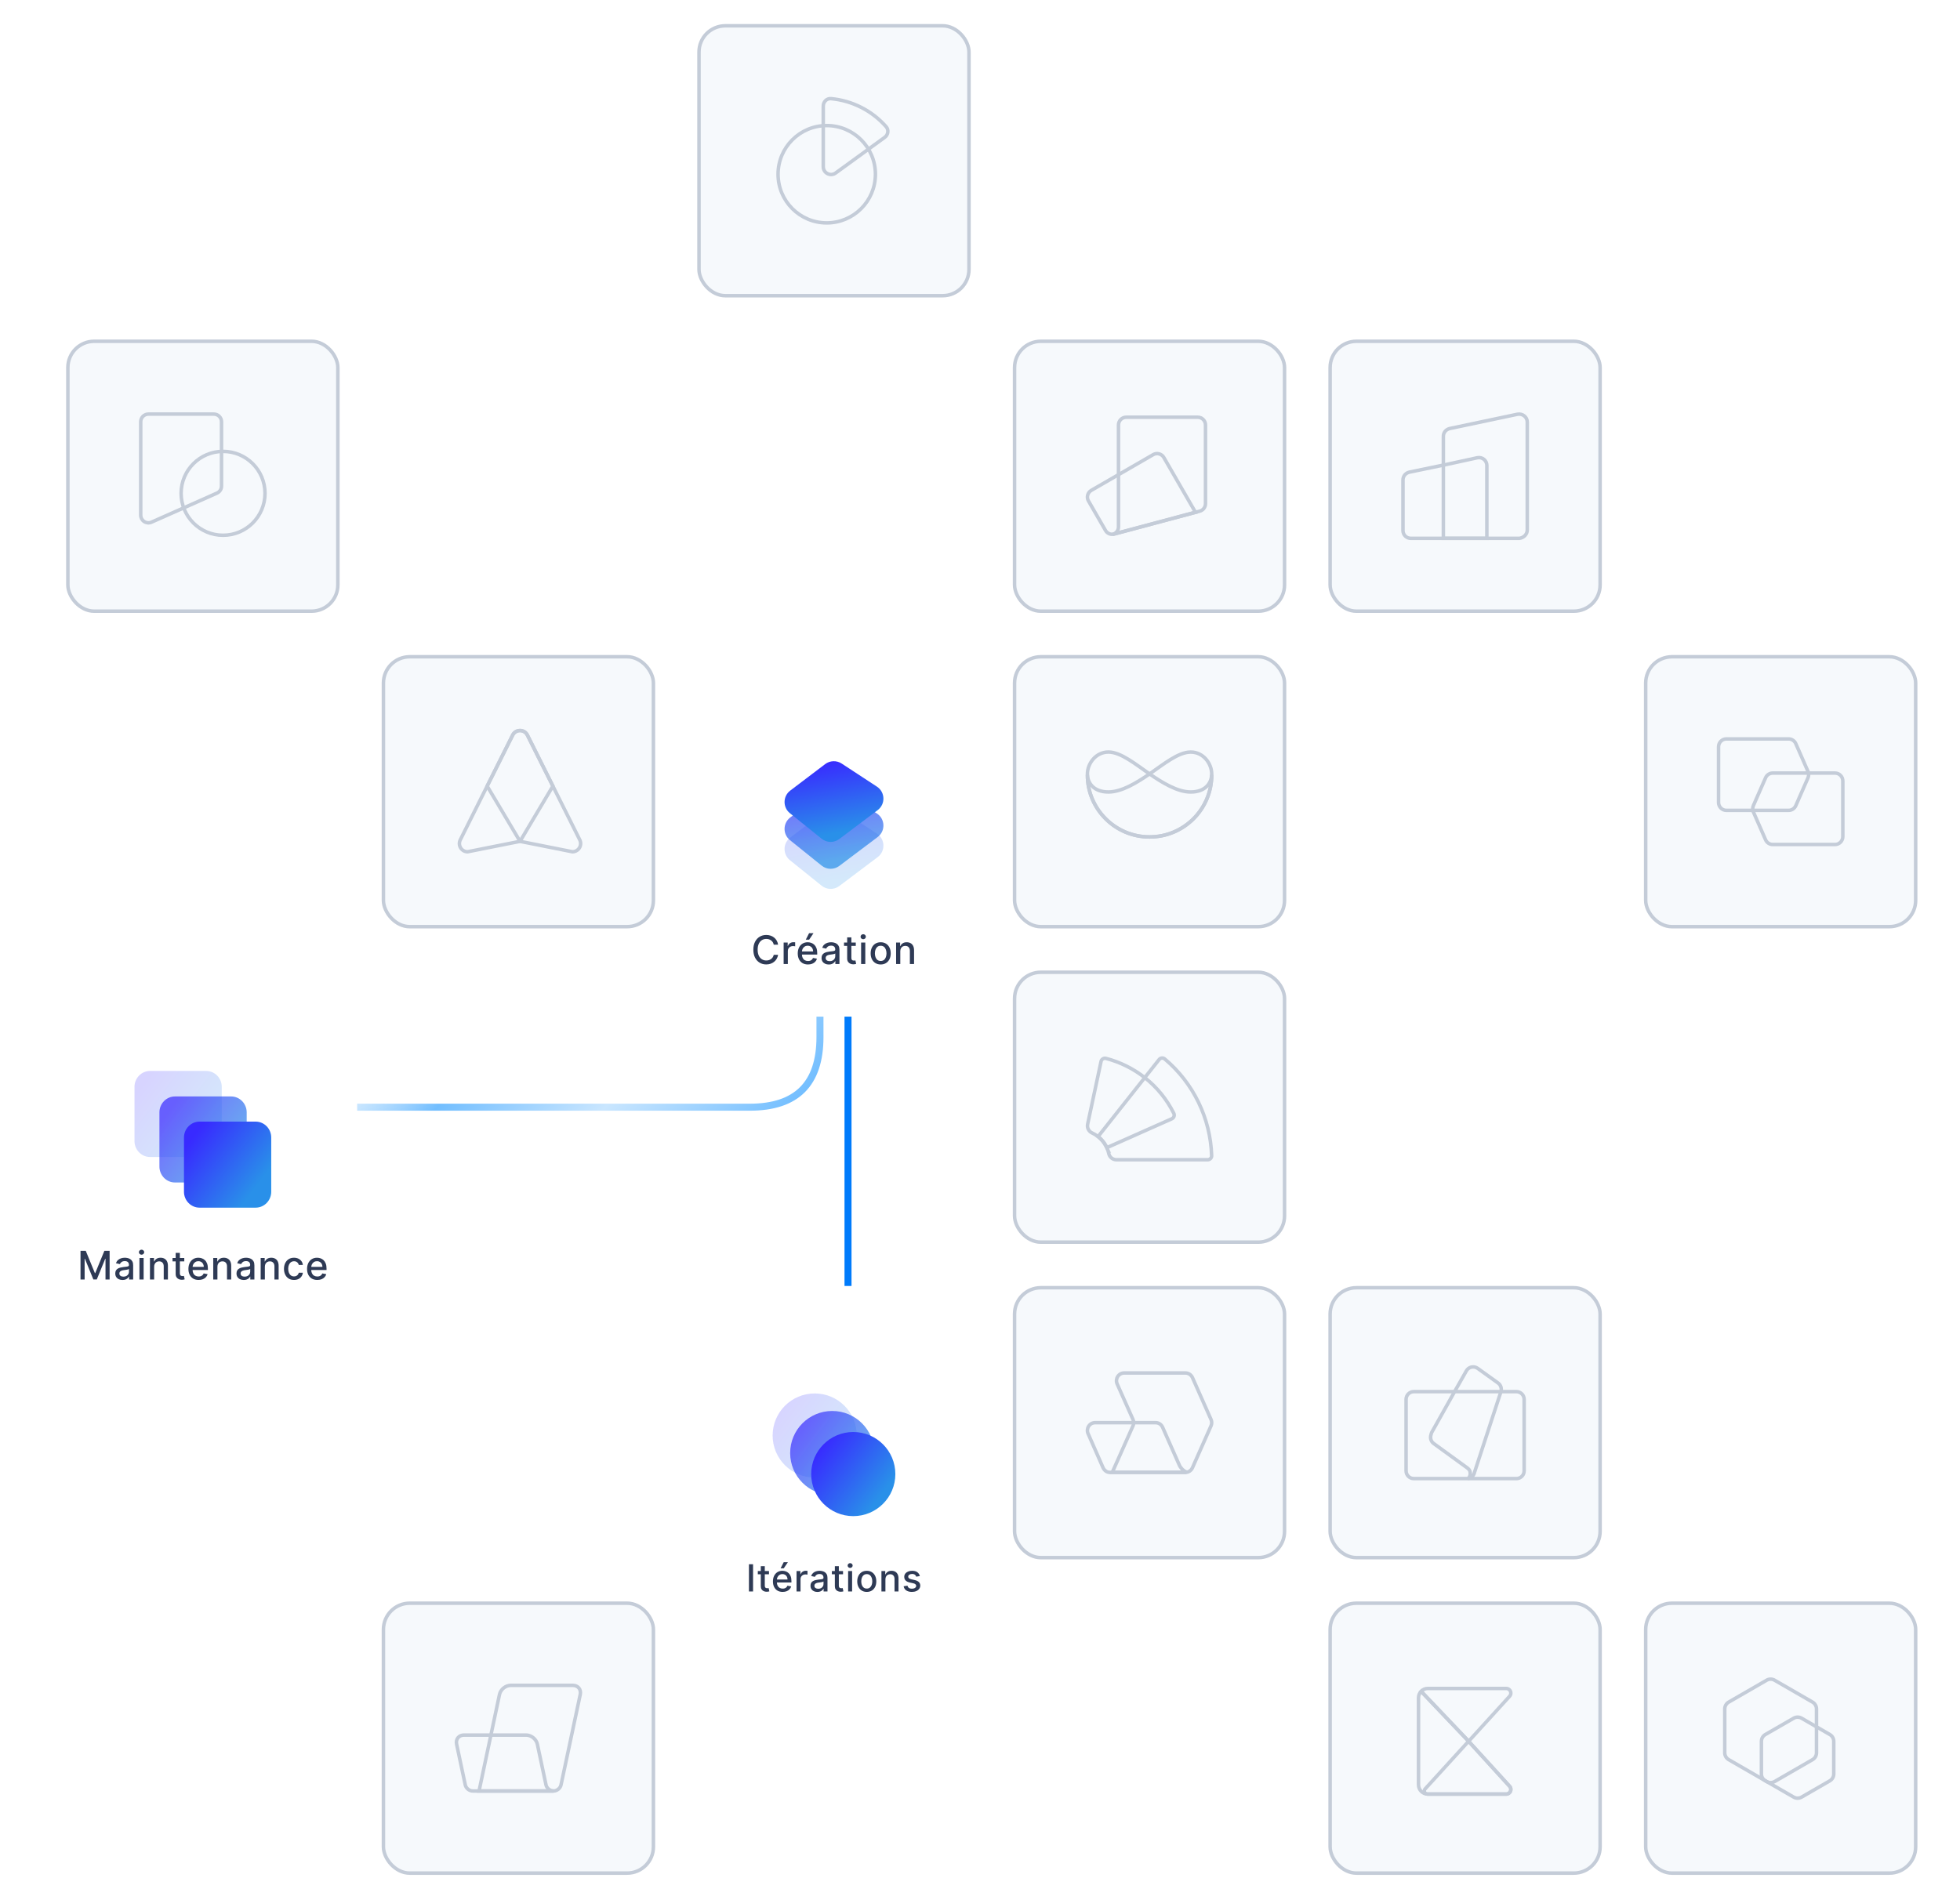 <svg width="559" height="541" viewBox="0 0 559 541" fill="none" xmlns="http://www.w3.org/2000/svg">
<path d="M241.857 264.859V366.859" stroke="#007BFB" stroke-width="2" stroke-dasharray="102 102"/>
<path d="M233.857 264.859V295.859C233.857 309.193 227.191 315.859 213.857 315.859H100.857" stroke="url(#paint0_linear_3390_87866)" stroke-width="2" stroke-dasharray="176.46 176.46"/>
<rect x="109.357" y="187.359" width="77" height="77" rx="7.5" fill="#F6F9FC"/>
<rect x="109.357" y="187.359" width="77" height="77" rx="7.5" stroke="#C4CCD8"/>
<path d="M148.314 208.406C149.201 208.406 150.012 208.908 150.408 209.702L157.686 224.259L165.354 239.6C165.717 240.326 165.679 241.188 165.252 241.879C164.94 242.386 164.451 242.747 163.892 242.904L163.738 242.941C163.635 242.963 163.529 242.978 163.422 242.985L163.26 242.991L148.314 240.019L138.941 224.259L146.22 209.702C146.616 208.908 147.427 208.406 148.314 208.406Z" stroke="#C4CCD8"/>
<path d="M148.311 208.406C149.198 208.406 150.009 208.908 150.405 209.702L157.684 224.259L148.311 240.019L133.365 242.991C132.553 242.991 131.799 242.57 131.373 241.879C130.946 241.188 130.908 240.326 131.271 239.6L138.939 224.259L146.217 209.702C146.613 208.908 147.424 208.406 148.311 208.406Z" stroke="#C4CCD8"/>
<rect x="19.357" y="97.359" width="77" height="77" rx="7.5" fill="#F6F9FC"/>
<rect x="19.357" y="97.359" width="77" height="77" rx="7.5" stroke="#C4CCD8"/>
<path d="M63.176 120.317C63.176 119.111 62.196 118.133 60.987 118.133H42.324C41.115 118.133 40.135 119.111 40.135 120.317V146.965C40.135 147.705 40.51 148.394 41.131 148.797C41.752 149.2 42.536 149.261 43.213 148.961L52.242 144.953L61.876 140.672C62.666 140.321 63.176 139.539 63.176 138.676V128.137V120.317Z" stroke="#C4CCD8"/>
<path d="M63.618 152.701C70.225 152.701 75.581 147.344 75.581 140.737C75.581 134.13 70.225 128.773 63.618 128.773C57.011 128.773 51.654 134.13 51.654 140.737C51.654 147.344 57.011 152.701 63.618 152.701Z" stroke="#C4CCD8"/>
<rect x="379.357" y="97.359" width="77" height="77" rx="7.5" fill="#F6F9FC"/>
<rect x="379.357" y="97.359" width="77" height="77" rx="7.5" stroke="#C4CCD8"/>
<path d="M421.363 130.58L412.728 132.46L401.934 134.697C400.854 134.965 400.135 135.86 400.135 136.934V151.343C400.135 152.596 401.124 153.58 402.384 153.58H424.062V132.818C424.062 131.386 422.803 130.312 421.363 130.58Z" stroke="#C4CCD8"/>
<path d="M432.793 118.174L413.453 122.256C412.374 122.522 411.654 123.409 411.654 124.474V132.549V153.58H433.333C434.592 153.403 435.581 152.427 435.581 151.185V120.392C435.581 118.972 434.232 117.908 432.793 118.174Z" stroke="#C4CCD8"/>
<rect x="289.357" y="367.359" width="77" height="77" rx="7.5" fill="#F6F9FC"/>
<rect x="289.357" y="367.359" width="77" height="77" rx="7.5" stroke="#C4CCD8"/>
<path d="M338.082 391.68H320.625C319.879 391.679 319.183 392.061 318.778 392.693C318.372 393.325 318.312 394.121 318.618 394.808L323.138 404.96C323.394 405.531 323.394 406.186 323.138 406.757L317.225 420.038H338.082C338.947 420.037 339.732 419.523 340.086 418.726L345.391 406.766C345.647 406.189 345.647 405.531 345.391 404.955L340.086 392.991C339.732 392.194 338.947 391.681 338.082 391.68Z" stroke="#C4CCD8"/>
<path d="M316.54 420.039C316.277 420.039 316.016 419.99 315.771 419.891C315.287 419.678 314.839 419.24 314.619 418.753L310.327 408.99C310.023 408.303 310.083 407.507 310.484 406.875C310.886 406.242 311.576 405.86 312.316 405.859H329.603C330.452 405.86 331.222 406.367 331.57 407.155L335.819 416.769C335.993 417.169 336.318 417.896 336.424 418.126C336.516 418.316 336.631 418.493 336.766 418.654C337.199 419.227 337.831 419.809 338.518 419.997C338.493 419.99 338.257 420.039 338.035 420.039C337.849 420.039 337.773 420.036 337.725 420.036H337.676C337.66 420.036 337.644 420.037 337.622 420.039H316.54Z" stroke="#C4CCD8"/>
<rect x="289.357" y="187.359" width="77" height="77" rx="7.5" fill="#F6F9FC"/>
<rect x="289.357" y="187.359" width="77" height="77" rx="7.5" stroke="#C4CCD8"/>
<path d="M339.59 225.938C335.801 225.938 331.536 223.312 327.859 220.787C323.959 218.095 319.672 214.539 316.128 214.539C312.505 214.539 310.135 217.851 310.135 220.787C310.135 220.873 310.135 220.956 310.135 221.042C310.135 230.83 318.07 238.765 327.859 238.765C337.647 238.765 345.582 230.83 345.582 221.042C345.463 223.418 343.782 225.938 339.59 225.938Z" stroke="#C4CCD8"/>
<path d="M339.59 214.547C336.045 214.547 331.758 218.092 327.859 220.784C324.181 223.309 319.916 225.934 316.128 225.934C311.935 225.934 310.254 223.414 310.135 221.038C310.135 230.827 318.07 238.762 327.859 238.762C337.647 238.762 345.582 230.827 345.582 221.038C345.582 220.952 345.582 220.869 345.582 220.784C345.582 217.848 343.212 214.536 339.59 214.547Z" stroke="#C4CCD8"/>
<g filter="url(#filter0_dd_3390_87866)">
<g clip-path="url(#clip0_3390_87866)">
<rect x="13.857" y="271.859" width="88" height="88" rx="8" fill="white"/>
<path opacity="0.2" d="M38.357 289.905C38.357 287.394 40.347 285.359 42.802 285.359H58.802C61.257 285.359 63.246 287.394 63.246 289.905V305.359C63.246 307.87 61.257 309.905 58.802 309.905H42.802C40.347 309.905 38.357 307.87 38.357 305.359V289.905Z" fill="url(#paint1_linear_3390_87866)"/>
<path opacity="0.7" d="M45.469 297.178C45.469 294.668 47.459 292.633 49.913 292.633H65.913C68.368 292.633 70.358 294.668 70.358 297.178V312.633C70.358 315.143 68.368 317.178 65.913 317.178H49.913C47.459 317.178 45.469 315.143 45.469 312.633V297.178Z" fill="url(#paint2_linear_3390_87866)"/>
<path d="M52.469 304.358C52.469 301.848 54.459 299.812 56.913 299.812H72.913C75.368 299.812 77.358 301.848 77.358 304.358V319.812C77.358 322.323 75.368 324.358 72.913 324.358H56.913C54.459 324.358 52.469 322.323 52.469 319.812V304.358Z" fill="url(#paint3_linear_3390_87866)"/>
<path d="M22.963 336.678H24.461L27.066 343.038H27.161L29.766 336.678H31.264V344.859H30.09V338.939H30.014L27.601 344.847H26.626L24.213 338.935H24.137V344.859H22.963V336.678ZM34.949 344.995C34.56 344.995 34.209 344.923 33.894 344.779C33.58 344.633 33.331 344.421 33.147 344.144C32.966 343.867 32.876 343.528 32.876 343.126C32.876 342.779 32.942 342.494 33.075 342.271C33.208 342.047 33.388 341.87 33.615 341.739C33.841 341.609 34.094 341.51 34.374 341.444C34.653 341.377 34.938 341.326 35.229 341.292C35.596 341.249 35.894 341.215 36.123 341.188C36.352 341.159 36.519 341.112 36.623 341.048C36.727 340.984 36.779 340.88 36.779 340.737V340.709C36.779 340.36 36.68 340.089 36.483 339.898C36.289 339.706 35.998 339.61 35.612 339.61C35.21 339.61 34.893 339.699 34.661 339.878C34.432 340.053 34.274 340.249 34.186 340.465L33.063 340.209C33.196 339.836 33.391 339.535 33.647 339.306C33.905 339.075 34.202 338.907 34.537 338.803C34.873 338.696 35.226 338.643 35.596 338.643C35.841 338.643 36.101 338.672 36.375 338.731C36.652 338.787 36.91 338.891 37.15 339.043C37.393 339.194 37.591 339.411 37.745 339.694C37.9 339.973 37.977 340.337 37.977 340.784V344.859H36.811V344.02H36.763C36.685 344.175 36.57 344.327 36.415 344.476C36.261 344.625 36.062 344.749 35.82 344.847C35.578 344.946 35.287 344.995 34.949 344.995ZM35.209 344.036C35.539 344.036 35.821 343.971 36.056 343.841C36.293 343.71 36.472 343.54 36.595 343.329C36.72 343.116 36.783 342.888 36.783 342.646V341.855C36.74 341.898 36.657 341.938 36.535 341.975C36.415 342.01 36.278 342.04 36.123 342.067C35.969 342.091 35.819 342.113 35.672 342.135C35.526 342.153 35.403 342.169 35.304 342.183C35.073 342.212 34.861 342.261 34.669 342.331C34.48 342.4 34.328 342.5 34.214 342.63C34.102 342.758 34.046 342.928 34.046 343.142C34.046 343.437 34.155 343.661 34.374 343.813C34.592 343.962 34.87 344.036 35.209 344.036ZM39.768 344.859V338.723H40.963V344.859H39.768ZM40.371 337.776C40.164 337.776 39.985 337.707 39.836 337.568C39.69 337.427 39.616 337.259 39.616 337.065C39.616 336.868 39.69 336.7 39.836 336.562C39.985 336.421 40.164 336.35 40.371 336.35C40.579 336.35 40.756 336.421 40.903 336.562C41.052 336.7 41.127 336.868 41.127 337.065C41.127 337.259 41.052 337.427 40.903 337.568C40.756 337.707 40.579 337.776 40.371 337.776ZM43.964 341.216V344.859H42.77V338.723H43.916V339.722H43.992C44.133 339.397 44.354 339.136 44.655 338.939C44.959 338.742 45.341 338.643 45.802 338.643C46.22 338.643 46.586 338.731 46.901 338.907C47.215 339.08 47.459 339.338 47.632 339.682C47.805 340.025 47.891 340.45 47.891 340.956V344.859H46.697V341.1C46.697 340.655 46.581 340.308 46.349 340.057C46.117 339.804 45.799 339.678 45.394 339.678C45.117 339.678 44.871 339.738 44.655 339.858C44.442 339.977 44.273 340.153 44.148 340.385C44.026 340.614 43.964 340.891 43.964 341.216ZM52.558 338.723V339.682H49.206V338.723H52.558ZM50.105 337.253H51.299V343.058C51.299 343.289 51.334 343.464 51.403 343.581C51.472 343.695 51.562 343.774 51.671 343.817C51.783 343.857 51.904 343.877 52.034 343.877C52.13 343.877 52.214 343.87 52.286 343.857C52.358 343.843 52.414 343.833 52.454 343.825L52.67 344.811C52.6 344.838 52.502 344.865 52.374 344.891C52.246 344.921 52.086 344.937 51.895 344.939C51.58 344.945 51.287 344.889 51.016 344.771C50.744 344.654 50.524 344.473 50.356 344.228C50.189 343.983 50.105 343.676 50.105 343.305V337.253ZM56.658 344.983C56.053 344.983 55.533 344.854 55.096 344.596C54.662 344.335 54.326 343.968 54.089 343.497C53.855 343.023 53.737 342.468 53.737 341.831C53.737 341.203 53.855 340.649 54.089 340.169C54.326 339.69 54.656 339.316 55.08 339.047C55.506 338.778 56.004 338.643 56.574 338.643C56.92 338.643 57.256 338.7 57.581 338.815C57.906 338.929 58.197 339.109 58.456 339.354C58.714 339.599 58.918 339.918 59.067 340.309C59.216 340.698 59.291 341.171 59.291 341.727V342.151H54.413V341.256H58.12C58.12 340.942 58.056 340.663 57.928 340.421C57.8 340.176 57.621 339.983 57.389 339.842C57.16 339.7 56.891 339.63 56.582 339.63C56.246 339.63 55.953 339.712 55.703 339.878C55.455 340.04 55.264 340.253 55.128 340.517C54.995 340.778 54.928 341.061 54.928 341.368V342.067C54.928 342.477 55 342.826 55.144 343.114C55.29 343.401 55.494 343.621 55.755 343.773C56.016 343.922 56.321 343.996 56.67 343.996C56.896 343.996 57.103 343.964 57.289 343.901C57.476 343.834 57.637 343.735 57.773 343.605C57.908 343.474 58.012 343.313 58.084 343.122L59.215 343.325C59.124 343.658 58.962 343.95 58.727 344.2C58.496 344.448 58.204 344.641 57.852 344.779C57.504 344.915 57.105 344.983 56.658 344.983ZM62.011 341.216V344.859H60.816V338.723H61.963V339.722H62.038C62.18 339.397 62.401 339.136 62.702 338.939C63.005 338.742 63.388 338.643 63.848 338.643C64.266 338.643 64.633 338.731 64.947 338.907C65.261 339.08 65.505 339.338 65.678 339.682C65.851 340.025 65.938 340.45 65.938 340.956V344.859H64.743V341.1C64.743 340.655 64.627 340.308 64.395 340.057C64.164 339.804 63.846 339.678 63.441 339.678C63.164 339.678 62.917 339.738 62.702 339.858C62.489 339.977 62.319 340.153 62.194 340.385C62.072 340.614 62.011 340.891 62.011 341.216ZM69.525 344.995C69.137 344.995 68.785 344.923 68.471 344.779C68.156 344.633 67.907 344.421 67.724 344.144C67.543 343.867 67.452 343.528 67.452 343.126C67.452 342.779 67.519 342.494 67.652 342.271C67.785 342.047 67.965 341.87 68.191 341.739C68.417 341.609 68.671 341.51 68.95 341.444C69.23 341.377 69.515 341.326 69.805 341.292C70.173 341.249 70.471 341.215 70.7 341.188C70.929 341.159 71.095 341.112 71.199 341.048C71.303 340.984 71.355 340.88 71.355 340.737V340.709C71.355 340.36 71.257 340.089 71.059 339.898C70.865 339.706 70.575 339.61 70.189 339.61C69.786 339.61 69.469 339.699 69.238 339.878C69.009 340.053 68.85 340.249 68.762 340.465L67.64 340.209C67.773 339.836 67.967 339.535 68.223 339.306C68.481 339.075 68.778 338.907 69.114 338.803C69.45 338.696 69.802 338.643 70.173 338.643C70.418 338.643 70.677 338.672 70.952 338.731C71.229 338.787 71.487 338.891 71.727 339.043C71.969 339.194 72.167 339.411 72.322 339.694C72.476 339.973 72.554 340.337 72.554 340.784V344.859H71.387V344.02H71.339C71.262 344.175 71.146 344.327 70.992 344.476C70.837 344.625 70.639 344.749 70.396 344.847C70.154 344.946 69.864 344.995 69.525 344.995ZM69.785 344.036C70.115 344.036 70.398 343.971 70.632 343.841C70.869 343.71 71.049 343.54 71.171 343.329C71.296 343.116 71.359 342.888 71.359 342.646V341.855C71.317 341.898 71.234 341.938 71.111 341.975C70.992 342.01 70.854 342.04 70.7 342.067C70.546 342.091 70.395 342.113 70.249 342.135C70.102 342.153 69.98 342.169 69.881 342.183C69.649 342.212 69.438 342.261 69.246 342.331C69.057 342.4 68.905 342.5 68.79 342.63C68.678 342.758 68.623 342.928 68.623 343.142C68.623 343.437 68.732 343.661 68.95 343.813C69.168 343.962 69.447 344.036 69.785 344.036ZM75.539 341.216V344.859H74.345V338.723H75.491V339.722H75.567C75.708 339.397 75.929 339.136 76.23 338.939C76.534 338.742 76.916 338.643 77.377 338.643C77.795 338.643 78.161 338.731 78.475 338.907C78.79 339.08 79.034 339.338 79.207 339.682C79.38 340.025 79.466 340.45 79.466 340.956V344.859H78.272V341.1C78.272 340.655 78.156 340.308 77.924 340.057C77.692 339.804 77.374 339.678 76.969 339.678C76.692 339.678 76.446 339.738 76.23 339.858C76.017 339.977 75.848 340.153 75.723 340.385C75.6 340.614 75.539 340.891 75.539 341.216ZM83.853 344.983C83.259 344.983 82.748 344.849 82.319 344.58C81.893 344.308 81.565 343.934 81.336 343.457C81.107 342.98 80.993 342.434 80.993 341.819C80.993 341.196 81.11 340.646 81.344 340.169C81.579 339.69 81.909 339.316 82.335 339.047C82.761 338.778 83.263 338.643 83.841 338.643C84.307 338.643 84.723 338.73 85.088 338.903C85.452 339.073 85.747 339.313 85.97 339.622C86.197 339.931 86.331 340.292 86.374 340.705H85.211C85.147 340.417 85.001 340.169 84.772 339.961C84.546 339.754 84.242 339.65 83.861 339.65C83.528 339.65 83.237 339.738 82.986 339.914C82.739 340.087 82.545 340.334 82.407 340.657C82.268 340.976 82.199 341.354 82.199 341.791C82.199 342.239 82.267 342.625 82.403 342.95C82.539 343.275 82.731 343.526 82.978 343.705C83.228 343.883 83.523 343.972 83.861 343.972C84.087 343.972 84.293 343.931 84.476 343.849C84.663 343.763 84.819 343.642 84.944 343.485C85.072 343.328 85.161 343.139 85.211 342.918H86.374C86.331 343.315 86.202 343.669 85.986 343.98C85.771 344.292 85.482 344.537 85.12 344.716C84.76 344.894 84.338 344.983 83.853 344.983ZM90.496 344.983C89.891 344.983 89.371 344.854 88.934 344.596C88.5 344.335 88.164 343.968 87.927 343.497C87.693 343.023 87.576 342.468 87.576 341.831C87.576 341.203 87.693 340.649 87.927 340.169C88.164 339.69 88.495 339.316 88.918 339.047C89.344 338.778 89.842 338.643 90.412 338.643C90.758 338.643 91.094 338.7 91.419 338.815C91.744 338.929 92.035 339.109 92.294 339.354C92.552 339.599 92.756 339.918 92.905 340.309C93.054 340.698 93.129 341.171 93.129 341.727V342.151H88.251V341.256H91.958C91.958 340.942 91.894 340.663 91.766 340.421C91.639 340.176 91.459 339.983 91.227 339.842C90.998 339.7 90.729 339.63 90.42 339.63C90.085 339.63 89.792 339.712 89.541 339.878C89.293 340.04 89.102 340.253 88.966 340.517C88.833 340.778 88.766 341.061 88.766 341.368V342.067C88.766 342.477 88.838 342.826 88.982 343.114C89.128 343.401 89.332 343.621 89.593 343.773C89.854 343.922 90.159 343.996 90.508 343.996C90.734 343.996 90.941 343.964 91.127 343.901C91.314 343.834 91.475 343.735 91.611 343.605C91.746 343.474 91.85 343.313 91.922 343.122L93.053 343.325C92.962 343.658 92.8 343.95 92.566 344.2C92.334 344.448 92.042 344.641 91.691 344.779C91.342 344.915 90.944 344.983 90.496 344.983Z" fill="#2E3A55"/>
</g>
</g>
<rect x="469.357" y="457.359" width="77" height="77" rx="7.5" fill="#F6F9FC"/>
<rect x="469.357" y="457.359" width="77" height="77" rx="7.5" stroke="#C4CCD8"/>
<path d="M493.035 485.576C492.337 485.979 491.906 486.725 491.906 487.531V500.032C491.906 500.839 492.337 501.584 493.035 501.987L503.86 508.237C504.559 508.641 505.42 508.641 506.118 508.237L516.944 501.987C517.642 501.584 518.073 500.839 518.073 500.032V487.531C518.073 486.725 517.642 485.979 516.944 485.576L506.118 479.326C505.42 478.923 504.559 478.923 503.86 479.326L493.035 485.576Z" stroke="#C4CCD8"/>
<path d="M503.492 494.819C502.792 495.223 502.361 495.968 502.361 496.776V506.071C502.361 506.878 502.792 507.624 503.492 508.027L511.566 512.678C512.265 513.08 513.125 513.08 513.823 512.676L521.87 508.027C522.568 507.624 522.998 506.879 522.998 506.072V496.774C522.998 495.968 522.568 495.222 521.87 494.819L513.823 490.17C513.125 489.767 512.265 489.766 511.566 490.169L503.492 494.819Z" stroke="#C4CCD8"/>
<rect x="109.357" y="457.359" width="77" height="77" rx="7.5" fill="#F6F9FC"/>
<rect x="109.357" y="457.359" width="77" height="77" rx="7.5" stroke="#C4CCD8"/>
<path d="M142.461 483.397C142.766 481.962 144.205 480.797 145.672 480.797H163.384C164.852 480.797 165.795 481.962 165.49 483.397L160.007 509.194C159.804 510.151 158.844 510.927 157.866 510.927H136.629L142.461 483.397Z" stroke="#C4CCD8"/>
<path d="M130.225 497.577C129.92 496.142 130.864 494.977 132.331 494.977H150.043C151.511 494.977 152.95 496.142 153.255 497.577L155.724 509.194C155.927 510.151 156.887 510.928 157.865 510.928H134.835C133.857 510.928 132.898 510.151 132.695 509.194L130.225 497.577Z" stroke="#C4CCD8"/>
<rect x="289.357" y="97.359" width="77" height="77" rx="7.5" fill="#F6F9FC"/>
<rect x="289.357" y="97.359" width="77" height="77" rx="7.5" stroke="#C4CCD8"/>
<path d="M321.213 119.023C319.989 119.023 318.997 120.015 318.997 121.239V150.334C318.997 151.336 318.324 152.173 317.355 152.433L342.169 145.822C343.137 145.562 343.811 144.685 343.811 143.682V121.239C343.811 120.015 342.819 119.023 341.595 119.023H321.213Z" stroke="#C4CCD8"/>
<path d="M311.247 139.887C310.187 140.499 309.824 141.854 310.436 142.913L315.289 151.32C315.791 152.188 316.813 152.612 317.782 152.352L340.953 146.143L331.925 130.507C331.313 129.447 329.958 129.084 328.898 129.696L311.247 139.887Z" stroke="#C4CCD8"/>
<rect x="379.357" y="367.359" width="77" height="77" rx="7.5" fill="#F6F9FC"/>
<rect x="379.357" y="367.359" width="77" height="77" rx="7.5" stroke="#C4CCD8"/>
<path d="M428.062 397.033L420.53 420.037L420.511 420.123L420.488 420.209L420.46 420.291C420.453 420.316 420.444 420.34 420.435 420.364L420.375 420.507L420.306 420.646L420.284 420.686L420.206 420.816L420.119 420.939L420.091 420.976L419.994 421.092L419.89 421.202L419.865 421.221C419.792 421.293 419.713 421.359 419.63 421.419L419.494 421.505L419.351 421.579L419.323 421.596L419.185 421.658L419.044 421.712H419.002L418.855 421.754C418.83 421.759 418.813 421.73 418.83 421.71L418.857 421.678C419.214 421.222 419.379 420.642 419.312 420.063C419.246 419.478 418.927 419.1 418.466 418.762L418.338 418.67L408.922 411.822L408.801 411.727C408.758 411.691 408.716 411.653 408.677 411.615C408.668 411.606 408.659 411.597 408.65 411.588C408.622 411.56 408.596 411.532 408.57 411.503L408.535 411.463C408.515 411.439 408.495 411.414 408.475 411.389C408.461 411.371 408.446 411.351 408.432 411.332L408.408 411.298L408.385 411.264C408.372 411.245 408.359 411.225 408.347 411.205C408.332 411.181 408.318 411.158 408.304 411.134C408.295 411.118 408.286 411.101 408.277 411.085C408.26 411.055 408.245 411.024 408.23 410.993L408.207 410.944C408.195 410.917 408.183 410.89 408.172 410.863C408.165 410.844 408.157 410.826 408.151 410.807C408.138 410.775 408.127 410.741 408.116 410.708C408.111 410.693 408.107 410.679 408.103 410.665C408.094 410.635 408.085 410.603 408.077 410.572L408.063 410.513C408.057 410.486 408.052 410.458 408.046 410.431L408.036 410.367C408.023 410.285 408.015 410.201 408.012 410.118C408.009 410.052 408.009 409.985 408.013 409.918C408.018 409.815 408.03 409.716 408.048 409.618C408.054 409.59 408.059 409.562 408.066 409.534C408.071 409.513 408.076 409.492 408.081 409.471L408.102 409.396C408.11 409.371 408.118 409.345 408.127 409.319L408.133 409.302C408.164 409.081 408.228 408.861 408.327 408.651L408.407 408.496L414.858 396.997M428.062 397.033L428.066 397.03C428.364 396.114 428.036 395.11 427.254 394.546L421.439 390.362C420.93 389.996 420.291 389.863 419.679 389.995L419.514 390.037C418.972 390.198 418.51 390.561 418.226 391.054L414.854 396.997M428.062 397.033L428.076 396.997" stroke="#C4CCD8"/>
<path d="M432.479 397H403.235C402.011 397 401.02 397.992 401.02 399.215V419.598C401.02 420.821 402.011 421.813 403.235 421.813H432.479C433.703 421.813 434.695 420.821 434.695 419.598V399.215C434.695 397.992 433.703 397 432.479 397Z" stroke="#C4CCD8"/>
<g filter="url(#filter1_dd_3390_87866)">
<g clip-path="url(#clip1_3390_87866)">
<rect x="193.857" y="181.859" width="88" height="88" rx="8" fill="white"/>
<path opacity="0.2" d="M235.332 211.234C236.711 210.188 238.601 210.123 240.049 211.071L250.104 217.658C252.476 219.212 252.589 222.648 250.323 224.353L239.369 232.602C237.871 233.729 235.799 233.696 234.339 232.52L225.287 225.235C223.213 223.566 223.259 220.392 225.38 218.784L235.332 211.234Z" fill="url(#paint4_linear_3390_87866)"/>
<path opacity="0.7" d="M235.332 205.5C236.711 204.453 238.601 204.388 240.049 205.337L250.104 211.924C252.476 213.477 252.589 216.914 250.323 218.619L239.369 226.867C237.871 227.995 235.799 227.961 234.339 226.786L225.287 219.5C223.213 217.831 223.259 214.658 225.38 213.049L235.332 205.5Z" fill="url(#paint5_linear_3390_87866)"/>
<path d="M235.332 197.828C236.711 196.781 238.601 196.716 240.049 197.665L250.104 204.252C252.476 205.805 252.589 209.242 250.323 210.947L239.369 219.195C237.871 220.323 235.799 220.289 234.339 219.114L225.287 211.829C223.213 210.159 223.259 206.986 225.38 205.377L235.332 197.828Z" fill="url(#paint6_linear_3390_87866)"/>
<path d="M221.918 249.338H220.671C220.623 249.072 220.534 248.838 220.404 248.635C220.273 248.433 220.113 248.261 219.924 248.12C219.735 247.979 219.524 247.872 219.289 247.8C219.057 247.728 218.811 247.692 218.55 247.692C218.079 247.692 217.657 247.811 217.284 248.048C216.913 248.285 216.62 248.632 216.405 249.091C216.192 249.549 216.085 250.108 216.085 250.768C216.085 251.434 216.192 251.996 216.405 252.454C216.62 252.912 216.915 253.259 217.288 253.493C217.661 253.727 218.08 253.845 218.546 253.845C218.804 253.845 219.049 253.81 219.281 253.741C219.516 253.669 219.727 253.564 219.916 253.425C220.105 253.287 220.265 253.118 220.396 252.918C220.529 252.715 220.621 252.484 220.671 252.223L221.918 252.227C221.851 252.629 221.722 252.999 221.53 253.337C221.341 253.673 221.098 253.963 220.799 254.208C220.504 254.451 220.165 254.638 219.785 254.771C219.404 254.905 218.988 254.971 218.538 254.971C217.83 254.971 217.198 254.803 216.644 254.468C216.09 254.13 215.654 253.646 215.334 253.018C215.017 252.389 214.859 251.639 214.859 250.768C214.859 249.895 215.018 249.145 215.338 248.519C215.658 247.891 216.094 247.409 216.648 247.073C217.202 246.735 217.832 246.566 218.538 246.566C218.972 246.566 219.377 246.628 219.753 246.753C220.131 246.876 220.47 247.057 220.771 247.297C221.072 247.534 221.321 247.824 221.518 248.168C221.715 248.509 221.849 248.899 221.918 249.338ZM223.499 254.859V248.723H224.654V249.698H224.718C224.83 249.368 225.027 249.108 225.309 248.919C225.594 248.727 225.916 248.631 226.276 248.631C226.35 248.631 226.438 248.634 226.539 248.639C226.643 248.644 226.724 248.651 226.783 248.659V249.802C226.735 249.788 226.65 249.774 226.527 249.758C226.405 249.739 226.282 249.73 226.16 249.73C225.878 249.73 225.626 249.79 225.405 249.91C225.186 250.027 225.013 250.191 224.885 250.401C224.758 250.609 224.694 250.846 224.694 251.112V254.859H223.499ZM230.442 254.983C229.837 254.983 229.317 254.854 228.88 254.596C228.446 254.335 228.11 253.968 227.873 253.497C227.639 253.023 227.521 252.468 227.521 251.831C227.521 251.203 227.639 250.649 227.873 250.169C228.11 249.69 228.44 249.316 228.864 249.047C229.29 248.778 229.788 248.643 230.358 248.643C230.704 248.643 231.04 248.7 231.365 248.815C231.69 248.929 231.981 249.109 232.24 249.354C232.498 249.599 232.702 249.918 232.851 250.309C233 250.698 233.074 251.171 233.074 251.727V252.151H228.197V251.256H231.904C231.904 250.942 231.84 250.663 231.712 250.421C231.584 250.176 231.405 249.983 231.173 249.842C230.944 249.7 230.675 249.63 230.366 249.63C230.03 249.63 229.737 249.712 229.487 249.878C229.239 250.04 229.048 250.253 228.912 250.517C228.779 250.778 228.712 251.061 228.712 251.368V252.067C228.712 252.477 228.784 252.826 228.928 253.114C229.074 253.401 229.278 253.621 229.539 253.773C229.8 253.922 230.105 253.996 230.454 253.996C230.68 253.996 230.887 253.964 231.073 253.901C231.259 253.834 231.421 253.735 231.556 253.605C231.692 253.474 231.796 253.313 231.868 253.122L232.999 253.325C232.908 253.658 232.746 253.95 232.511 254.2C232.279 254.448 231.988 254.641 231.636 254.779C231.287 254.915 230.889 254.983 230.442 254.983ZM229.819 247.904L230.753 246.062H232.012L230.773 247.904H229.819ZM236.386 254.995C235.997 254.995 235.645 254.923 235.331 254.779C235.017 254.633 234.768 254.421 234.584 254.144C234.403 253.867 234.312 253.528 234.312 253.126C234.312 252.779 234.379 252.494 234.512 252.271C234.645 252.047 234.825 251.87 235.051 251.739C235.278 251.609 235.531 251.51 235.81 251.444C236.09 251.377 236.375 251.326 236.665 251.292C237.033 251.249 237.331 251.215 237.56 251.188C237.789 251.159 237.956 251.112 238.06 251.048C238.163 250.984 238.215 250.88 238.215 250.737V250.709C238.215 250.36 238.117 250.089 237.92 249.898C237.725 249.706 237.435 249.61 237.049 249.61C236.647 249.61 236.33 249.699 236.098 249.878C235.869 250.053 235.71 250.249 235.623 250.465L234.5 250.209C234.633 249.836 234.828 249.535 235.083 249.306C235.342 249.075 235.639 248.907 235.974 248.803C236.31 248.696 236.663 248.643 237.033 248.643C237.278 248.643 237.538 248.672 237.812 248.731C238.089 248.787 238.347 248.891 238.587 249.043C238.829 249.194 239.028 249.411 239.182 249.694C239.337 249.973 239.414 250.337 239.414 250.784V254.859H238.247V254.02H238.199C238.122 254.175 238.006 254.327 237.852 254.476C237.697 254.625 237.499 254.749 237.257 254.847C237.014 254.946 236.724 254.995 236.386 254.995ZM236.645 254.036C236.976 254.036 237.258 253.971 237.492 253.841C237.729 253.71 237.909 253.54 238.032 253.329C238.157 253.116 238.219 252.888 238.219 252.646V251.855C238.177 251.898 238.094 251.938 237.972 251.975C237.852 252.01 237.715 252.04 237.56 252.067C237.406 252.091 237.255 252.113 237.109 252.135C236.962 252.153 236.84 252.169 236.741 252.183C236.509 252.212 236.298 252.261 236.106 252.331C235.917 252.4 235.765 252.5 235.651 252.63C235.539 252.758 235.483 252.928 235.483 253.142C235.483 253.437 235.592 253.661 235.81 253.813C236.029 253.962 236.307 254.036 236.645 254.036ZM244.069 248.723V249.682H240.717V248.723H244.069ZM241.616 247.253H242.811V253.058C242.811 253.289 242.846 253.464 242.915 253.581C242.984 253.695 243.073 253.774 243.182 253.817C243.294 253.857 243.415 253.877 243.546 253.877C243.642 253.877 243.726 253.87 243.798 253.857C243.87 253.843 243.925 253.833 243.965 253.825L244.181 254.811C244.112 254.838 244.013 254.865 243.886 254.891C243.758 254.921 243.598 254.937 243.406 254.939C243.092 254.945 242.799 254.889 242.527 254.771C242.256 254.654 242.036 254.473 241.868 254.228C241.7 253.983 241.616 253.676 241.616 253.305V247.253ZM245.591 254.859V248.723H246.785V254.859H245.591ZM246.194 247.776C245.986 247.776 245.808 247.707 245.659 247.568C245.512 247.427 245.439 247.259 245.439 247.065C245.439 246.868 245.512 246.7 245.659 246.562C245.808 246.421 245.986 246.35 246.194 246.35C246.402 246.35 246.579 246.421 246.725 246.562C246.874 246.7 246.949 246.868 246.949 247.065C246.949 247.259 246.874 247.427 246.725 247.568C246.579 247.707 246.402 247.776 246.194 247.776ZM251.177 254.983C250.602 254.983 250.1 254.851 249.671 254.588C249.242 254.324 248.909 253.955 248.672 253.481C248.435 253.007 248.317 252.453 248.317 251.819C248.317 251.183 248.435 250.626 248.672 250.149C248.909 249.672 249.242 249.302 249.671 249.039C250.1 248.775 250.602 248.643 251.177 248.643C251.752 248.643 252.254 248.775 252.683 249.039C253.112 249.302 253.445 249.672 253.682 250.149C253.919 250.626 254.037 251.183 254.037 251.819C254.037 252.453 253.919 253.007 253.682 253.481C253.445 253.955 253.112 254.324 252.683 254.588C252.254 254.851 251.752 254.983 251.177 254.983ZM251.181 253.98C251.554 253.98 251.863 253.882 252.108 253.685C252.353 253.488 252.534 253.225 252.651 252.898C252.771 252.57 252.831 252.209 252.831 251.815C252.831 251.424 252.771 251.064 252.651 250.737C252.534 250.406 252.353 250.141 252.108 249.941C251.863 249.742 251.554 249.642 251.181 249.642C250.805 249.642 250.494 249.742 250.246 249.941C250.001 250.141 249.819 250.406 249.699 250.737C249.582 251.064 249.523 251.424 249.523 251.815C249.523 252.209 249.582 252.57 249.699 252.898C249.819 253.225 250.001 253.488 250.246 253.685C250.494 253.882 250.805 253.98 251.181 253.98ZM256.765 251.216V254.859H255.571V248.723H256.717V249.722H256.793C256.934 249.397 257.155 249.136 257.456 248.939C257.76 248.742 258.142 248.643 258.603 248.643C259.021 248.643 259.387 248.731 259.702 248.907C260.016 249.08 260.26 249.338 260.433 249.682C260.606 250.025 260.692 250.45 260.692 250.956V254.859H259.498V251.1C259.498 250.655 259.382 250.308 259.15 250.057C258.919 249.804 258.6 249.678 258.195 249.678C257.918 249.678 257.672 249.738 257.456 249.858C257.243 249.977 257.074 250.153 256.949 250.385C256.827 250.614 256.765 250.891 256.765 251.216Z" fill="#2E3A55"/>
</g>
</g>
<rect x="289.357" y="277.359" width="77" height="77" rx="7.5" fill="#F6F9FC"/>
<rect x="289.357" y="277.359" width="77" height="77" rx="7.5" stroke="#C4CCD8"/>
<path d="M332.179 302.092C331.946 301.9 331.646 301.81 331.346 301.842C331.047 301.875 330.772 302.026 330.586 302.264L326.497 307.425L313.178 324.236C313.42 324.428 313.652 324.633 313.872 324.85C313.925 324.9 313.972 324.95 314.021 325.002C314.332 325.319 314.617 325.661 314.873 326.023L314.956 326.142C315.223 326.53 315.455 326.941 315.651 327.37C315.659 327.382 315.667 327.395 315.673 327.409L315.67 327.406C315.924 327.959 316.116 328.538 316.243 329.132C316.476 330.141 317.376 330.853 318.411 330.847H344.439C344.742 330.847 345.032 330.726 345.243 330.51C345.455 330.294 345.571 330.002 345.565 329.699C345.232 319.012 340.364 308.972 332.179 302.092Z" stroke="#C4CCD8"/>
<path d="M334.775 317.62C332.804 313.652 329.977 310.171 326.498 307.427C323.216 304.858 319.443 302.988 315.411 301.93C315.112 301.858 314.797 301.91 314.537 302.073C314.277 302.237 314.093 302.498 314.028 302.799L310.211 320.649C309.97 321.687 310.49 322.751 311.456 323.2C312.068 323.477 312.645 323.827 313.173 324.243C313.416 324.435 313.647 324.64 313.868 324.857C313.92 324.907 313.967 324.956 314.017 325.009C314.329 325.325 314.614 325.665 314.872 326.027L314.955 326.146C315.222 326.534 315.454 326.945 315.649 327.374C315.658 327.386 315.665 327.399 315.671 327.413L334.222 319.158C334.502 319.03 334.718 318.795 334.822 318.506C334.926 318.216 334.909 317.897 334.775 317.62Z" stroke="#C4CCD8"/>
<rect x="379.357" y="457.359" width="77" height="77" rx="7.5" fill="#F6F9FC"/>
<rect x="379.357" y="457.359" width="77" height="77" rx="7.5" stroke="#C4CCD8"/>
<path d="M407.271 481.68H429.569C430.303 481.68 430.898 482.275 430.898 483.009C430.898 483.34 430.775 483.659 430.552 483.904L418.864 496.745L405.309 482.495C405.552 482.245 405.832 482.046 406.149 481.9C406.466 481.753 406.84 481.68 407.271 481.68Z" stroke="#C4CCD8"/>
<path d="M404.564 484.346C404.564 483.629 404.848 482.978 405.31 482.5L418.864 496.748L418.848 496.77L418.868 496.748L430.548 509.589C430.772 509.834 430.895 510.153 430.895 510.484C430.895 511.219 430.3 511.814 429.566 511.814H407.223C405.755 511.814 404.564 510.623 404.564 509.155V484.346Z" stroke="#C4CCD8"/>
<path d="M407.113 511.815H429.567C430.301 511.815 430.896 511.22 430.896 510.486C430.896 510.155 430.772 509.835 430.549 509.59L418.841 496.75L406.458 510.332C406.128 510.694 406.154 511.254 406.516 511.584C406.679 511.733 406.892 511.815 407.113 511.815Z" stroke="#C4CCD8"/>
<rect x="199.357" y="7.359" width="77" height="77" rx="7.5" fill="#F6F9FC"/>
<rect x="199.357" y="7.359" width="77" height="77" rx="7.5" stroke="#C4CCD8"/>
<path d="M237.017 28.142C240.017 28.422 242.944 29.267 245.64 30.641C248.336 32.015 250.741 33.886 252.731 36.148C253.541 37.069 253.313 38.467 252.321 39.188L238.326 49.356C236.858 50.422 234.799 49.373 234.799 47.559V30.26C234.799 29.033 235.796 28.028 237.017 28.142Z" stroke="#C4CCD8"/>
<path d="M249.673 49.704C249.673 42.036 243.458 35.82 235.79 35.82C228.122 35.82 221.906 42.036 221.906 49.704C221.906 57.372 228.122 63.587 235.79 63.587C243.458 63.587 249.673 57.372 249.673 49.704Z" stroke="#C4CCD8"/>
<g filter="url(#filter2_dd_3390_87866)">
<g clip-path="url(#clip2_3390_87866)">
<rect x="193.857" y="361.859" width="88" height="88" rx="8" fill="white"/>
<circle opacity="0.2" cx="232.357" cy="389.359" r="12" fill="url(#paint7_linear_3390_87866)"/>
<circle opacity="0.7" cx="237.357" cy="394.359" r="12" fill="url(#paint8_linear_3390_87866)"/>
<circle cx="243.357" cy="400.359" r="12" fill="url(#paint9_linear_3390_87866)"/>
<path d="M214.776 426.087V433.859H213.603V426.087H214.776ZM219.314 428.03V428.941H216.13V428.03H219.314ZM216.984 426.633H218.119V432.148C218.119 432.368 218.152 432.534 218.217 432.645C218.283 432.754 218.368 432.828 218.472 432.869C218.578 432.907 218.693 432.926 218.817 432.926C218.908 432.926 218.988 432.919 219.056 432.907C219.124 432.894 219.177 432.884 219.215 432.876L219.42 433.814C219.355 433.839 219.261 433.864 219.14 433.89C219.018 433.918 218.866 433.933 218.684 433.935C218.386 433.94 218.107 433.887 217.849 433.776C217.591 433.665 217.382 433.492 217.223 433.26C217.064 433.027 216.984 432.735 216.984 432.383V426.633ZM223.219 433.977C222.645 433.977 222.15 433.854 221.735 433.609C221.323 433.361 221.004 433.013 220.779 432.565C220.556 432.115 220.445 431.587 220.445 430.983C220.445 430.385 220.556 429.859 220.779 429.404C221.004 428.948 221.318 428.593 221.72 428.337C222.125 428.082 222.598 427.954 223.14 427.954C223.468 427.954 223.787 428.008 224.096 428.117C224.405 428.226 224.682 428.397 224.927 428.629C225.173 428.862 225.366 429.165 225.508 429.537C225.65 429.906 225.72 430.355 225.72 430.884V431.286H221.086V430.436H224.608C224.608 430.137 224.548 429.873 224.426 429.643C224.305 429.41 224.134 429.227 223.914 429.093C223.696 428.958 223.441 428.891 223.147 428.891C222.828 428.891 222.55 428.97 222.312 429.127C222.077 429.281 221.895 429.483 221.766 429.734C221.639 429.982 221.576 430.251 221.576 430.542V431.206C221.576 431.596 221.644 431.928 221.781 432.201C221.92 432.474 222.114 432.683 222.362 432.827C222.609 432.969 222.899 433.04 223.231 433.04C223.446 433.04 223.642 433.009 223.819 432.949C223.996 432.885 224.149 432.792 224.278 432.668C224.407 432.544 224.506 432.391 224.574 432.208L225.648 432.402C225.562 432.718 225.408 432.995 225.185 433.233C224.965 433.468 224.688 433.652 224.354 433.783C224.023 433.913 223.644 433.977 223.219 433.977ZM222.627 427.252L223.515 425.502H224.711L223.534 427.252H222.627ZM227.179 433.859V428.03H228.276V428.956H228.337C228.443 428.642 228.63 428.395 228.899 428.216C229.169 428.034 229.476 427.943 229.817 427.943C229.888 427.943 229.971 427.945 230.068 427.95C230.166 427.955 230.243 427.962 230.299 427.969V429.055C230.254 429.042 230.173 429.028 230.056 429.013C229.94 428.995 229.823 428.986 229.707 428.986C229.439 428.986 229.2 429.043 228.99 429.157C228.782 429.268 228.618 429.424 228.496 429.624C228.375 429.821 228.314 430.046 228.314 430.299V433.859H227.179ZM233.125 433.988C232.756 433.988 232.422 433.92 232.124 433.783C231.825 433.644 231.588 433.443 231.414 433.18C231.242 432.917 231.156 432.594 231.156 432.212C231.156 431.883 231.219 431.613 231.345 431.4C231.472 431.187 231.643 431.019 231.858 430.895C232.073 430.771 232.313 430.678 232.579 430.614C232.845 430.551 233.115 430.503 233.391 430.47C233.74 430.43 234.024 430.397 234.241 430.372C234.459 430.344 234.617 430.299 234.716 430.239C234.814 430.178 234.864 430.079 234.864 429.943V429.916C234.864 429.585 234.77 429.328 234.583 429.146C234.398 428.963 234.122 428.872 233.755 428.872C233.373 428.872 233.072 428.957 232.852 429.127C232.635 429.294 232.484 429.48 232.401 429.685L231.334 429.442C231.461 429.087 231.645 428.802 231.888 428.584C232.134 428.364 232.416 428.204 232.735 428.106C233.053 428.005 233.389 427.954 233.74 427.954C233.973 427.954 234.22 427.982 234.48 428.037C234.744 428.091 234.989 428.189 235.217 428.333C235.447 428.478 235.635 428.684 235.782 428.952C235.929 429.218 236.002 429.563 236.002 429.988V433.859H234.894V433.062H234.849C234.775 433.209 234.665 433.353 234.518 433.495C234.372 433.637 234.183 433.754 233.953 433.848C233.723 433.942 233.447 433.988 233.125 433.988ZM233.372 433.078C233.686 433.078 233.954 433.016 234.177 432.892C234.402 432.768 234.573 432.606 234.689 432.406C234.808 432.203 234.868 431.987 234.868 431.757V431.005C234.827 431.046 234.749 431.084 234.632 431.119C234.518 431.152 234.388 431.181 234.241 431.206C234.095 431.229 233.952 431.251 233.812 431.271C233.673 431.289 233.557 431.304 233.463 431.317C233.243 431.344 233.042 431.391 232.86 431.457C232.68 431.523 232.536 431.618 232.427 431.742C232.321 431.863 232.268 432.025 232.268 432.227C232.268 432.508 232.371 432.721 232.579 432.865C232.786 433.007 233.051 433.078 233.372 433.078ZM240.435 428.03V428.941H237.251V428.03H240.435ZM238.105 426.633H239.239V432.148C239.239 432.368 239.272 432.534 239.338 432.645C239.404 432.754 239.489 432.828 239.592 432.869C239.699 432.907 239.814 432.926 239.938 432.926C240.029 432.926 240.109 432.919 240.177 432.907C240.245 432.894 240.298 432.884 240.336 432.876L240.541 433.814C240.475 433.839 240.382 433.864 240.26 433.89C240.139 433.918 239.987 433.933 239.805 433.935C239.506 433.94 239.228 433.887 238.97 433.776C238.712 433.665 238.503 433.492 238.344 433.26C238.184 433.027 238.105 432.735 238.105 432.383V426.633ZM241.89 433.859V428.03H243.025V433.859H241.89ZM242.463 427.13C242.266 427.13 242.096 427.065 241.955 426.933C241.816 426.799 241.746 426.639 241.746 426.455C241.746 426.268 241.816 426.108 241.955 425.977C242.096 425.842 242.266 425.775 242.463 425.775C242.661 425.775 242.829 425.842 242.968 425.977C243.11 426.108 243.181 426.268 243.181 426.455C243.181 426.639 243.11 426.799 242.968 426.933C242.829 427.065 242.661 427.13 242.463 427.13ZM247.207 433.977C246.661 433.977 246.184 433.852 245.776 433.601C245.369 433.351 245.053 433 244.828 432.55C244.602 432.1 244.49 431.573 244.49 430.971C244.49 430.366 244.602 429.838 244.828 429.385C245.053 428.932 245.369 428.58 245.776 428.33C246.184 428.079 246.661 427.954 247.207 427.954C247.754 427.954 248.231 428.079 248.638 428.33C249.045 428.58 249.362 428.932 249.587 429.385C249.812 429.838 249.925 430.366 249.925 430.971C249.925 431.573 249.812 432.1 249.587 432.55C249.362 433 249.045 433.351 248.638 433.601C248.231 433.852 247.754 433.977 247.207 433.977ZM247.211 433.024C247.565 433.024 247.859 432.931 248.092 432.744C248.324 432.556 248.496 432.307 248.608 431.996C248.722 431.685 248.779 431.342 248.779 430.967C248.779 430.595 248.722 430.254 248.608 429.943C248.496 429.629 248.324 429.377 248.092 429.187C247.859 428.998 247.565 428.903 247.211 428.903C246.854 428.903 246.558 428.998 246.323 429.187C246.09 429.377 245.917 429.629 245.803 429.943C245.692 430.254 245.636 430.595 245.636 430.967C245.636 431.342 245.692 431.685 245.803 431.996C245.917 432.307 246.09 432.556 246.323 432.744C246.558 432.931 246.854 433.024 247.211 433.024ZM252.526 430.398V433.859H251.391V428.03H252.481V428.979H252.553C252.687 428.67 252.897 428.422 253.183 428.235C253.471 428.048 253.834 427.954 254.272 427.954C254.669 427.954 255.017 428.037 255.316 428.204C255.614 428.369 255.846 428.614 256.01 428.941C256.175 429.267 256.257 429.671 256.257 430.151V433.859H255.122V430.288C255.122 429.865 255.012 429.535 254.792 429.297C254.572 429.057 254.269 428.937 253.885 428.937C253.622 428.937 253.388 428.994 253.183 429.108C252.98 429.222 252.82 429.389 252.701 429.609C252.584 429.826 252.526 430.089 252.526 430.398ZM262.347 429.453L261.319 429.635C261.276 429.504 261.207 429.378 261.114 429.259C261.023 429.141 260.899 429.043 260.742 428.967C260.585 428.891 260.389 428.853 260.153 428.853C259.832 428.853 259.564 428.926 259.349 429.07C259.134 429.211 259.026 429.395 259.026 429.62C259.026 429.815 259.098 429.972 259.243 430.091C259.387 430.21 259.62 430.307 259.941 430.383L260.867 430.595C261.403 430.719 261.803 430.91 262.066 431.169C262.329 431.427 262.461 431.762 262.461 432.174C262.461 432.523 262.36 432.835 262.157 433.108C261.958 433.379 261.678 433.591 261.319 433.746C260.962 433.9 260.548 433.977 260.078 433.977C259.425 433.977 258.892 433.838 258.48 433.56C258.067 433.279 257.814 432.88 257.721 432.364L258.818 432.197C258.886 432.483 259.026 432.699 259.239 432.846C259.451 432.99 259.728 433.062 260.07 433.062C260.442 433.062 260.739 432.985 260.962 432.831C261.185 432.674 261.296 432.483 261.296 432.258C261.296 432.076 261.228 431.923 261.091 431.799C260.957 431.675 260.751 431.581 260.472 431.518L259.486 431.301C258.942 431.177 258.539 430.98 258.279 430.709C258.021 430.439 257.892 430.096 257.892 429.681C257.892 429.337 257.988 429.036 258.18 428.777C258.372 428.519 258.638 428.318 258.977 428.174C259.316 428.027 259.704 427.954 260.142 427.954C260.772 427.954 261.268 428.091 261.63 428.364C261.992 428.635 262.231 428.998 262.347 429.453Z" fill="#2E3A55"/>
</g>
</g>
<rect x="469.357" y="187.359" width="77" height="77" rx="7.5" fill="#F6F9FC"/>
<rect x="469.357" y="187.359" width="77" height="77" rx="7.5" stroke="#C4CCD8"/>
<path d="M515.834 220.988C515.834 220.671 515.769 220.358 515.642 220.068L512.167 212.142C511.808 211.324 511.008 210.797 510.125 210.797H492.37C491.135 210.797 490.135 211.811 490.135 213.062V228.915C490.135 230.165 491.135 231.179 492.37 231.179H510.125C511.008 231.179 511.808 230.652 512.167 229.835L515.642 221.908C515.769 221.619 515.834 221.305 515.834 220.988Z" stroke="#C4CCD8"/>
<path d="M499.883 230.73C499.883 231.047 499.948 231.361 500.076 231.65L503.551 239.577C503.909 240.395 504.71 240.921 505.593 240.921H523.348C524.582 240.921 525.582 239.907 525.582 238.657V222.804C525.582 221.553 524.582 220.539 523.348 220.539H505.593C504.71 220.539 503.909 221.066 503.551 221.884L500.076 229.81C499.948 230.1 499.883 230.413 499.883 230.73Z" stroke="#C4CCD8"/>
<defs>
<filter id="filter0_dd_3390_87866" x="0.231" y="270.833" width="115.253" height="115.253" filterUnits="userSpaceOnUse" color-interpolation-filters="sRGB">
<feFlood flood-opacity="0" result="BackgroundImageFix"/>
<feColorMatrix in="SourceAlpha" type="matrix" values="0 0 0 0 0 0 0 0 0 0 0 0 0 0 0 0 0 0 127 0" result="hardAlpha"/>
<feMorphology radius="7.56" operator="erode" in="SourceAlpha" result="effect1_dropShadow_3390_87866"/>
<feOffset dy="7.56"/>
<feGaussianBlur stdDeviation="7.56"/>
<feComposite in2="hardAlpha" operator="out"/>
<feColorMatrix type="matrix" values="0 0 0 0 0 0 0 0 0 0 0 0 0 0 0 0 0 0 0.1 0"/>
<feBlend mode="normal" in2="BackgroundImageFix" result="effect1_dropShadow_3390_87866"/>
<feColorMatrix in="SourceAlpha" type="matrix" values="0 0 0 0 0 0 0 0 0 0 0 0 0 0 0 0 0 0 127 0" result="hardAlpha"/>
<feMorphology radius="11.573" operator="erode" in="SourceAlpha" result="effect2_dropShadow_3390_87866"/>
<feOffset dy="12.6"/>
<feGaussianBlur stdDeviation="12.6"/>
<feComposite in2="hardAlpha" operator="out"/>
<feColorMatrix type="matrix" values="0 0 0 0 0.196 0 0 0 0 0.196 0 0 0 0 0.365 0 0 0 0.25 0"/>
<feBlend mode="normal" in2="effect1_dropShadow_3390_87866" result="effect2_dropShadow_3390_87866"/>
<feBlend mode="normal" in="SourceGraphic" in2="effect2_dropShadow_3390_87866" result="shape"/>
</filter>
<filter id="filter1_dd_3390_87866" x="180.231" y="180.833" width="115.253" height="115.253" filterUnits="userSpaceOnUse" color-interpolation-filters="sRGB">
<feFlood flood-opacity="0" result="BackgroundImageFix"/>
<feColorMatrix in="SourceAlpha" type="matrix" values="0 0 0 0 0 0 0 0 0 0 0 0 0 0 0 0 0 0 127 0" result="hardAlpha"/>
<feMorphology radius="7.56" operator="erode" in="SourceAlpha" result="effect1_dropShadow_3390_87866"/>
<feOffset dy="7.56"/>
<feGaussianBlur stdDeviation="7.56"/>
<feComposite in2="hardAlpha" operator="out"/>
<feColorMatrix type="matrix" values="0 0 0 0 0 0 0 0 0 0 0 0 0 0 0 0 0 0 0.1 0"/>
<feBlend mode="normal" in2="BackgroundImageFix" result="effect1_dropShadow_3390_87866"/>
<feColorMatrix in="SourceAlpha" type="matrix" values="0 0 0 0 0 0 0 0 0 0 0 0 0 0 0 0 0 0 127 0" result="hardAlpha"/>
<feMorphology radius="11.573" operator="erode" in="SourceAlpha" result="effect2_dropShadow_3390_87866"/>
<feOffset dy="12.6"/>
<feGaussianBlur stdDeviation="12.6"/>
<feComposite in2="hardAlpha" operator="out"/>
<feColorMatrix type="matrix" values="0 0 0 0 0.196 0 0 0 0 0.196 0 0 0 0 0.365 0 0 0 0.25 0"/>
<feBlend mode="normal" in2="effect1_dropShadow_3390_87866" result="effect2_dropShadow_3390_87866"/>
<feBlend mode="normal" in="SourceGraphic" in2="effect2_dropShadow_3390_87866" result="shape"/>
</filter>
<filter id="filter2_dd_3390_87866" x="180.231" y="360.833" width="115.253" height="115.253" filterUnits="userSpaceOnUse" color-interpolation-filters="sRGB">
<feFlood flood-opacity="0" result="BackgroundImageFix"/>
<feColorMatrix in="SourceAlpha" type="matrix" values="0 0 0 0 0 0 0 0 0 0 0 0 0 0 0 0 0 0 127 0" result="hardAlpha"/>
<feMorphology radius="7.56" operator="erode" in="SourceAlpha" result="effect1_dropShadow_3390_87866"/>
<feOffset dy="7.56"/>
<feGaussianBlur stdDeviation="7.56"/>
<feComposite in2="hardAlpha" operator="out"/>
<feColorMatrix type="matrix" values="0 0 0 0 0 0 0 0 0 0 0 0 0 0 0 0 0 0 0.1 0"/>
<feBlend mode="normal" in2="BackgroundImageFix" result="effect1_dropShadow_3390_87866"/>
<feColorMatrix in="SourceAlpha" type="matrix" values="0 0 0 0 0 0 0 0 0 0 0 0 0 0 0 0 0 0 127 0" result="hardAlpha"/>
<feMorphology radius="11.573" operator="erode" in="SourceAlpha" result="effect2_dropShadow_3390_87866"/>
<feOffset dy="12.6"/>
<feGaussianBlur stdDeviation="12.6"/>
<feComposite in2="hardAlpha" operator="out"/>
<feColorMatrix type="matrix" values="0 0 0 0 0.196 0 0 0 0 0.196 0 0 0 0 0.365 0 0 0 0.25 0"/>
<feBlend mode="normal" in2="effect1_dropShadow_3390_87866" result="effect2_dropShadow_3390_87866"/>
<feBlend mode="normal" in="SourceGraphic" in2="effect2_dropShadow_3390_87866" result="shape"/>
</filter>
<linearGradient id="paint0_linear_3390_87866" x1="102.51" y1="282.604" x2="194.034" y2="357.473" gradientUnits="userSpaceOnUse">
<stop stop-color="#E6F3FF" stop-opacity="0.22"/>
<stop offset="0.323" stop-color="#72BEFF"/>
<stop offset="0.637" stop-color="#C9E6FF"/>
<stop offset="1" stop-color="#70BDFF"/>
</linearGradient>
<linearGradient id="paint1_linear_3390_87866" x1="44.252" y1="285.359" x2="62.523" y2="299.209" gradientUnits="userSpaceOnUse">
<stop stop-color="#382AFF"/>
<stop offset="1" stop-color="#2990E9"/>
</linearGradient>
<linearGradient id="paint2_linear_3390_87866" x1="51.364" y1="292.633" x2="69.635" y2="306.483" gradientUnits="userSpaceOnUse">
<stop stop-color="#382AFF"/>
<stop offset="1" stop-color="#2990E9"/>
</linearGradient>
<linearGradient id="paint3_linear_3390_87866" x1="58.364" y1="299.812" x2="76.635" y2="313.663" gradientUnits="userSpaceOnUse">
<stop stop-color="#382AFF"/>
<stop offset="1" stop-color="#2990E9"/>
</linearGradient>
<linearGradient id="paint4_linear_3390_87866" x1="241.203" y1="209.34" x2="245.06" y2="229.637" gradientUnits="userSpaceOnUse">
<stop stop-color="#382AFF"/>
<stop offset="1" stop-color="#2990E9"/>
</linearGradient>
<linearGradient id="paint5_linear_3390_87866" x1="241.203" y1="203.606" x2="245.06" y2="223.902" gradientUnits="userSpaceOnUse">
<stop stop-color="#382AFF"/>
<stop offset="1" stop-color="#2990E9"/>
</linearGradient>
<linearGradient id="paint6_linear_3390_87866" x1="241.203" y1="195.934" x2="245.06" y2="216.231" gradientUnits="userSpaceOnUse">
<stop stop-color="#382AFF"/>
<stop offset="1" stop-color="#2990E9"/>
</linearGradient>
<linearGradient id="paint7_linear_3390_87866" x1="226.042" y1="377.359" x2="243.838" y2="390.664" gradientUnits="userSpaceOnUse">
<stop stop-color="#382AFF"/>
<stop offset="1" stop-color="#2990E9"/>
</linearGradient>
<linearGradient id="paint8_linear_3390_87866" x1="231.042" y1="382.359" x2="248.838" y2="395.664" gradientUnits="userSpaceOnUse">
<stop stop-color="#382AFF"/>
<stop offset="1" stop-color="#2990E9"/>
</linearGradient>
<linearGradient id="paint9_linear_3390_87866" x1="237.042" y1="388.359" x2="254.838" y2="401.664" gradientUnits="userSpaceOnUse">
<stop stop-color="#382AFF"/>
<stop offset="1" stop-color="#2990E9"/>
</linearGradient>
<clipPath id="clip0_3390_87866">
<rect x="13.857" y="271.859" width="88" height="88" rx="8" fill="white"/>
</clipPath>
<clipPath id="clip1_3390_87866">
<rect x="193.857" y="181.859" width="88" height="88" rx="8" fill="white"/>
</clipPath>
<clipPath id="clip2_3390_87866">
<rect x="193.857" y="361.859" width="88" height="88" rx="8" fill="white"/>
</clipPath>
</defs>
</svg>
